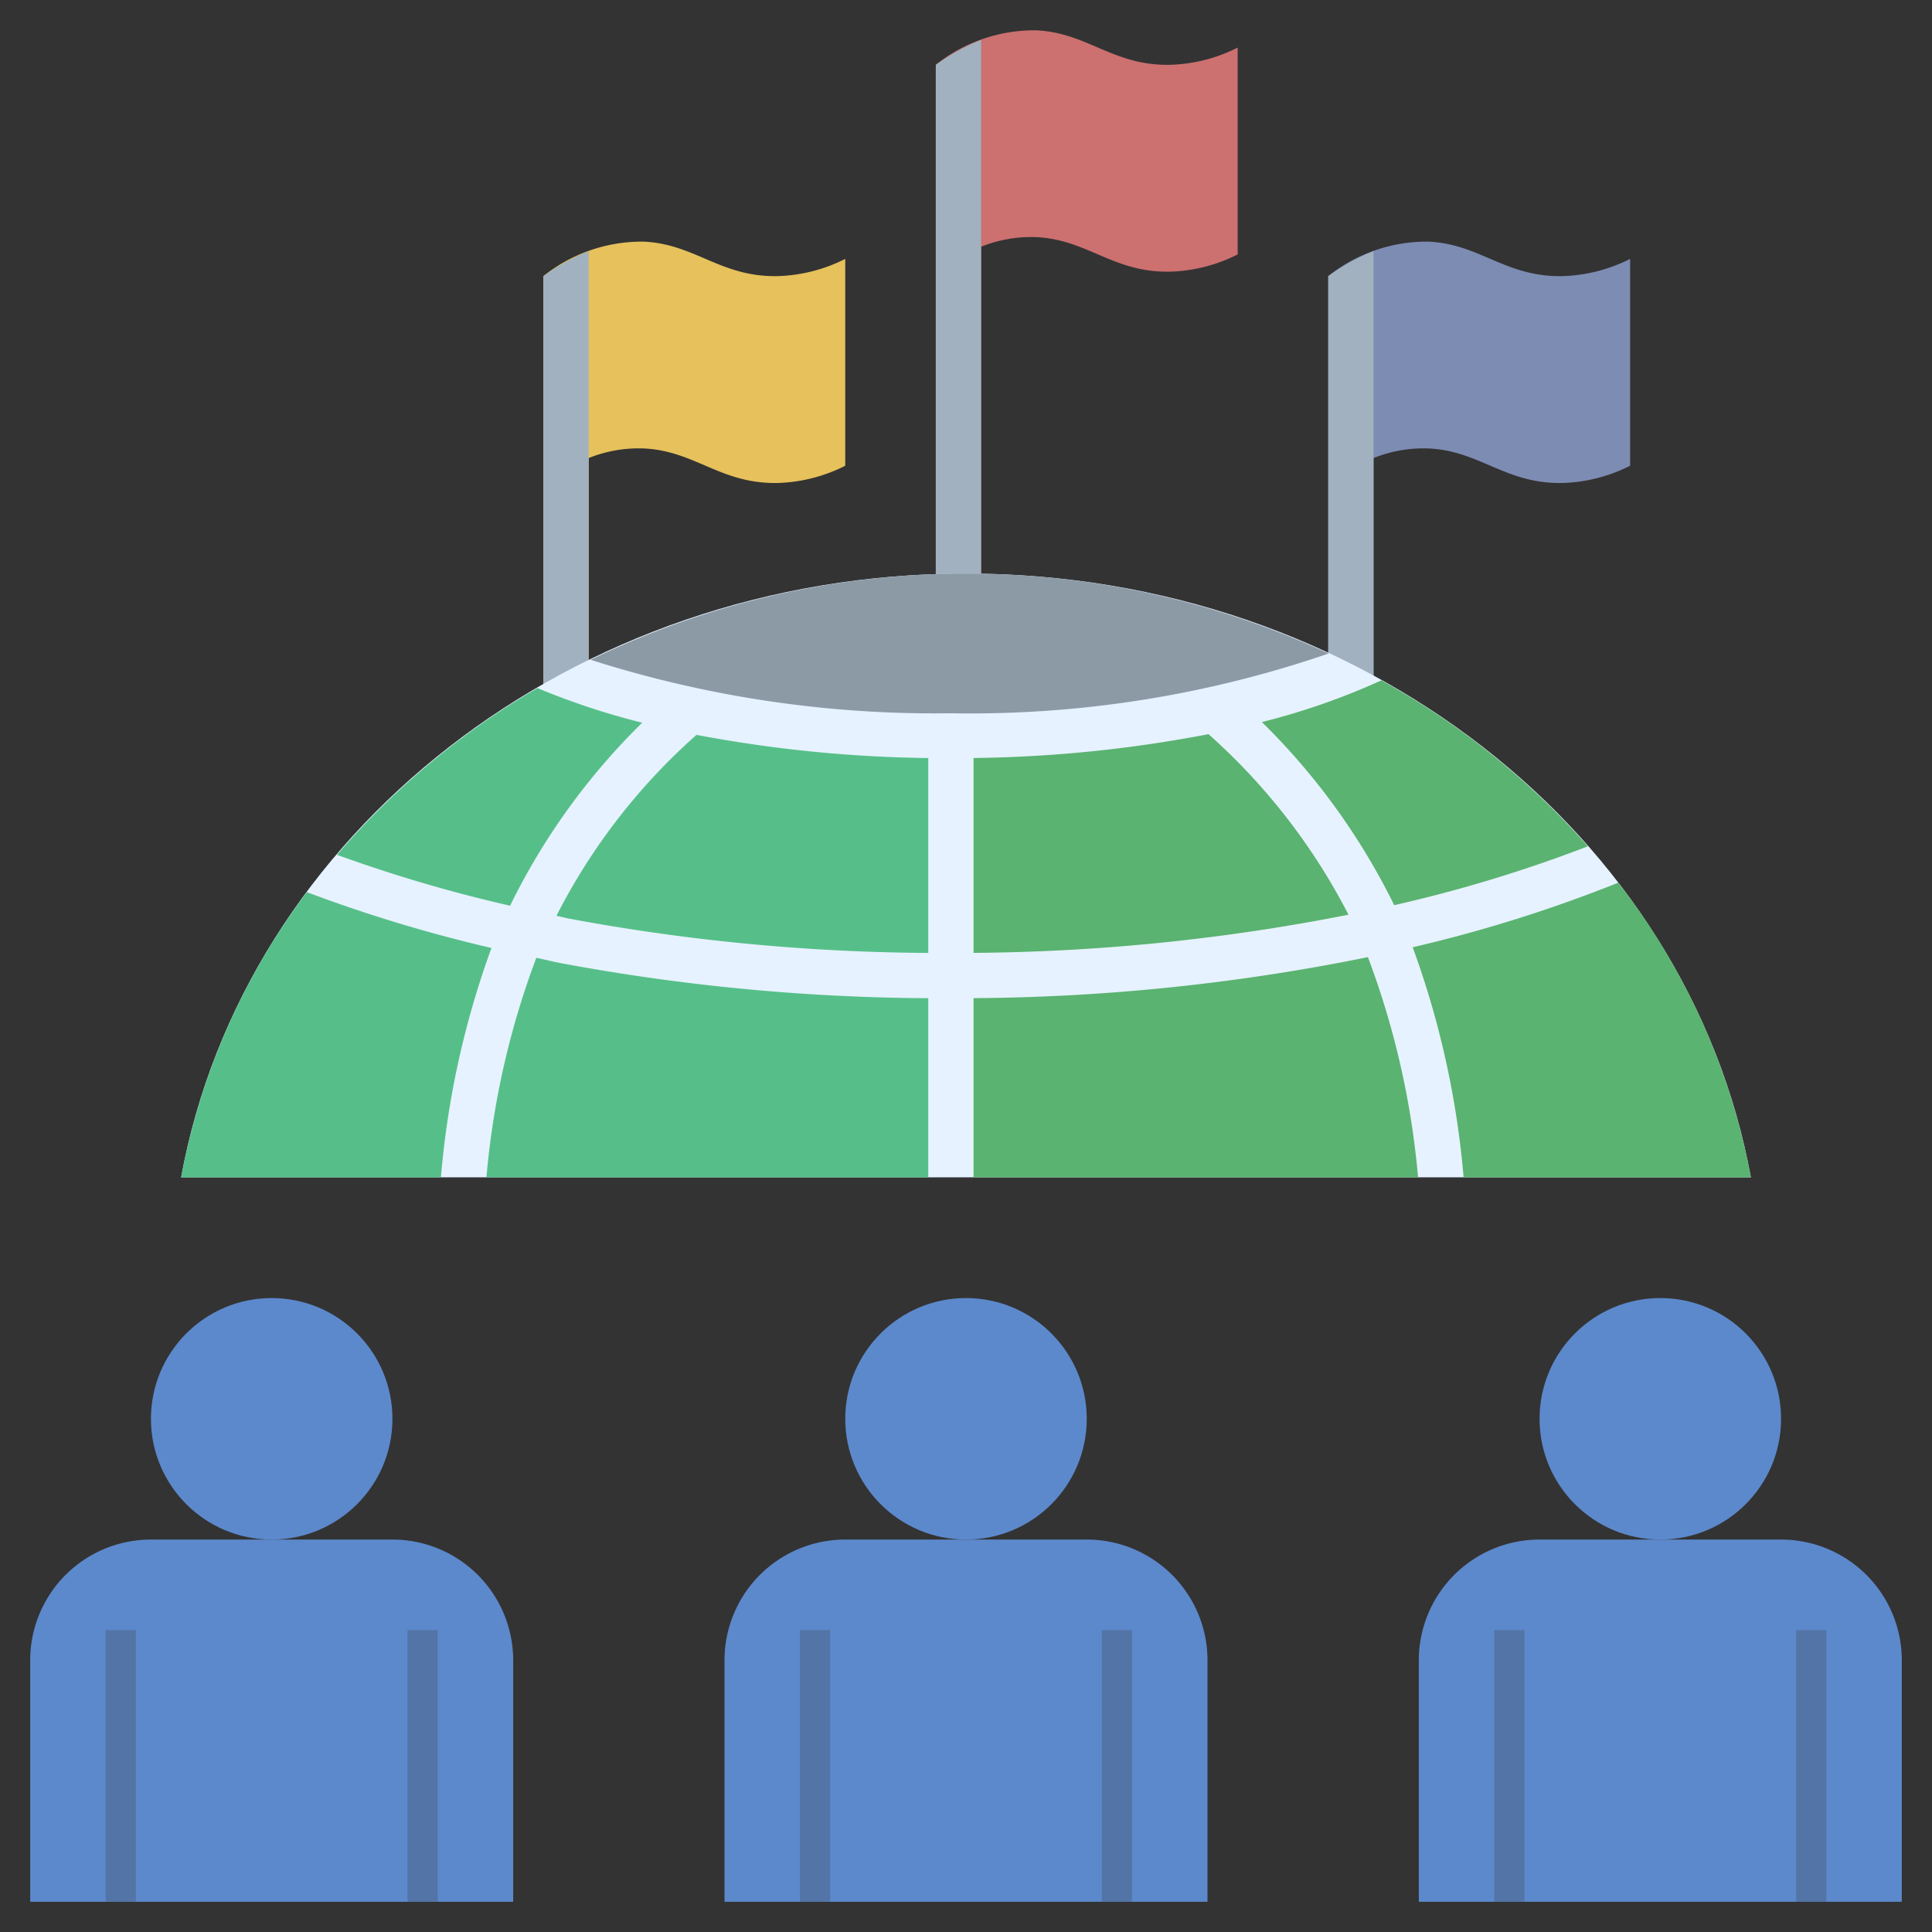 <svg viewBox="0 0 64 64" xmlns="http://www.w3.org/2000/svg"><rect x="0" y="0" width="64" height="64" fill="#333333" stroke="none"/><g><path d="M41 1.576a5.289 5.289 0 0 1-2.222.57c-1.9.046-2.74-1.06-4.445-1.141A5.222 5.222 0 0 0 31 2.147V20h1.5V8.174a4.436 4.436 0 0 1 1.833-.318c1.705.082 2.545 1.188 4.445 1.143A5.288 5.288 0 0 0 41 8.428z" fill="#cc7070"></path><path d="M31 2.147V20h1.5V1.322a6.84 6.84 0 0 0-1.5.825z" fill="#a1b1bf"></path><path d="M28 8.576a5.289 5.289 0 0 1-2.222.57c-1.9.046-2.74-1.06-4.445-1.141A5.222 5.222 0 0 0 18 9.147V24h1.5v-8.826a4.436 4.436 0 0 1 1.833-.318c1.705.082 2.545 1.188 4.445 1.143A5.288 5.288 0 0 0 28 15.428z" fill="#e6c15c"></path><path d="M18 9.147V24h1.5V8.322a6.84 6.84 0 0 0-1.5.825z" fill="#a1b1bf"></path><path d="M54 8.576a5.289 5.289 0 0 1-2.222.57c-1.9.046-2.74-1.06-4.445-1.141A5.222 5.222 0 0 0 44 9.147V24h1.5v-8.826a4.436 4.436 0 0 1 1.833-.318c1.705.082 2.545 1.188 4.445 1.143A5.288 5.288 0 0 0 54 15.428z" fill="#7d8cb3"></path><path d="M44 9.147V24h1.5V8.322a6.84 6.84 0 0 0-1.5.825z" fill="#a1b1bf"></path><circle cx="9" cy="47" fill="#5c89cc" r="4"></circle><path d="M13 51H5a4 4 0 0 0-4 4v8h16v-8a4 4 0 0 0-4-4z" fill="#5c89cc"></path><path d="M13.5 54h1v9h-1zM3.5 54h1v9h-1z" fill="#5374a6"></path><circle cx="32" cy="47" fill="#5c89cc" r="4"></circle><path d="M36 51h-8a4 4 0 0 0-4 4v8h16v-8a4 4 0 0 0-4-4z" fill="#5c89cc"></path><path d="M36.5 54h1v9h-1zM26.5 54h1v9h-1z" fill="#5374a6"></path><circle cx="55" cy="47" fill="#5c89cc" r="4"></circle><path d="M59 51h-8a4 4 0 0 0-4 4v8h16v-8a4 4 0 0 0-4-4z" fill="#5c89cc"></path><path d="M59.5 54h1v9h-1zM49.5 54h1v9h-1z" fill="#5374a6"></path><path d="M58 39c-2.076-11.352-12.931-20-26-20S8.076 27.648 6 39z" fill="#e6f2ff"></path><path d="M18.432 30.338c.15.03.29.068.442.097a66.855 66.855 0 0 0 11.876 1.132v-6.456a43.895 43.895 0 0 1-7.678-.768 20.336 20.336 0 0 0-4.64 5.995z" fill="#56bf89"></path><path d="M32.25 39h14.725a27.475 27.475 0 0 0-1.661-7.294 67.66 67.66 0 0 1-13.064 1.359z" fill="#5ab370"></path><path d="M6 39h8.606a29.254 29.254 0 0 1 1.675-7.597 48.41 48.41 0 0 1-6.117-1.85A22.629 22.629 0 0 0 6 39z" fill="#56bf89"></path><path d="M40.032 24.32a43.754 43.754 0 0 1-7.782.79v6.455A66.326 66.326 0 0 0 44.67 30.3a20.627 20.627 0 0 0-4.638-5.981z" fill="#5ab370"></path><path d="M16.114 39H30.75v-5.933a68.407 68.407 0 0 1-12.16-1.159c-.282-.054-.546-.122-.823-.18A27.302 27.302 0 0 0 16.114 39zM16.897 30.003a22.11 22.11 0 0 1 4.377-6.062 24.317 24.317 0 0 1-3.47-1.147 25.717 25.717 0 0 0-6.64 5.523 48.05 48.05 0 0 0 5.733 1.686z" fill="#56bf89"></path><path d="M46.797 31.379A29.382 29.382 0 0 1 48.484 39H58a22.678 22.678 0 0 0-4.393-9.76 46.785 46.785 0 0 1-6.81 2.139z" fill="#5ab370"></path><path d="M31.5 23.628a36.497 36.497 0 0 0 12.513-1.98 28.538 28.538 0 0 0-24.45.208A37.515 37.515 0 0 0 31.5 23.628z" fill="#8c9aa6"></path><path d="M41.802 23.919a22.257 22.257 0 0 1 4.383 6.066 46.412 46.412 0 0 0 6.415-1.95 25.846 25.846 0 0 0-6.838-5.498 22.945 22.945 0 0 1-3.96 1.382z" fill="#5ab370"></path></g></svg>